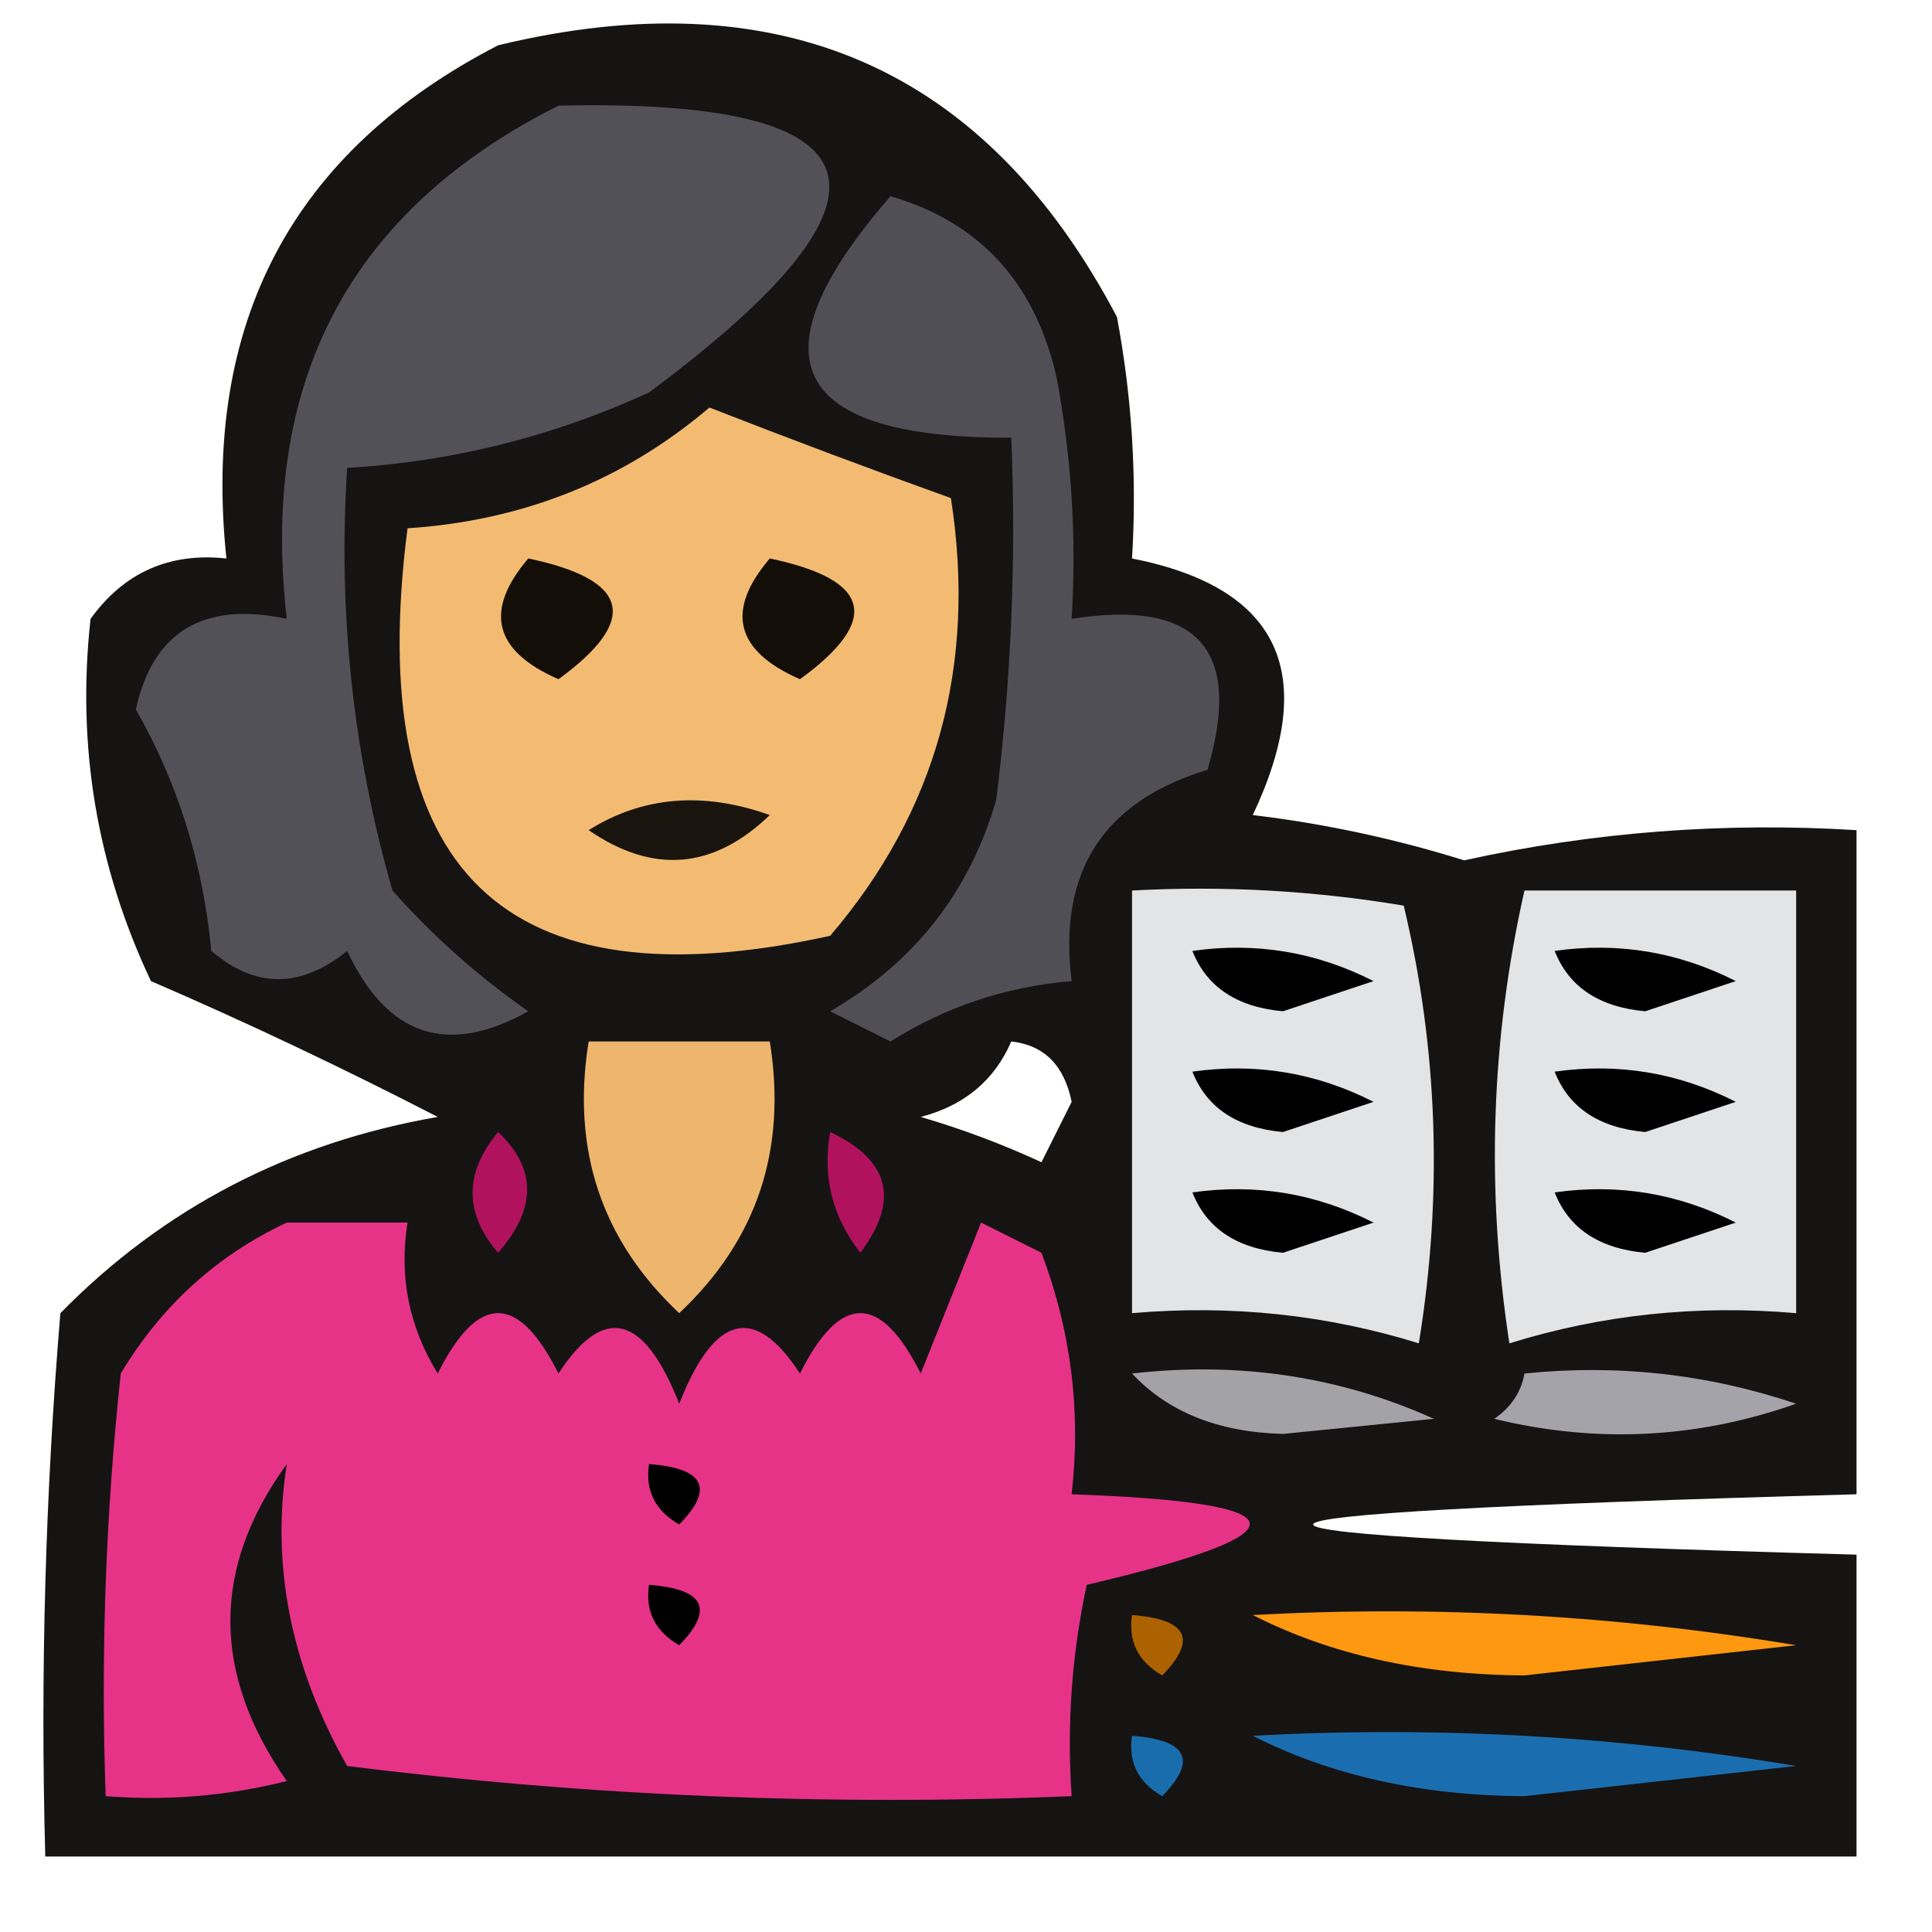 <?xml version="1.0" encoding="UTF-8"?>
<!DOCTYPE svg PUBLIC "-//W3C//DTD SVG 1.1//EN" "http://www.w3.org/Graphics/SVG/1.1/DTD/svg11.dtd">
<svg xmlns="http://www.w3.org/2000/svg" version="1.1" width="64px" height="64px" style="shape-rendering:geometricPrecision; text-rendering:geometricPrecision; image-rendering:optimizeQuality; fill-rule:evenodd; clip-rule:evenodd" xmlns:xlink="http://www.w3.org/1999/xlink">
<g><path style="opacity:0.933" fill="#060303" d="M 16.5,1.5 C 25.822,-0.749 32.655,2.251 37,10.5C 37.497,13.146 37.664,15.813 37.5,18.5C 42.383,19.465 43.717,22.299 41.5,27C 43.891,27.287 46.224,27.787 48.5,28.5C 52.765,27.561 57.098,27.228 61.5,27.5C 61.5,34.833 61.5,42.167 61.5,49.5C 37.5,50.167 37.5,50.833 61.5,51.5C 61.5,54.833 61.5,58.167 61.5,61.5C 41.5,61.5 21.5,61.5 1.5,61.5C 1.334,55.491 1.501,49.491 2,43.5C 5.418,40.018 9.585,37.852 14.5,37C 11.359,35.379 8.192,33.879 5,32.5C 3.202,28.696 2.535,24.696 3,20.5C 4.11,18.963 5.61,18.297 7.5,18.5C 6.683,10.688 9.683,5.021 16.5,1.5 Z M 33.5,34.5 C 34.586,34.62 35.253,35.287 35.5,36.5C 35.167,37.167 34.833,37.833 34.5,38.5C 33.205,37.902 31.872,37.402 30.5,37C 31.942,36.623 32.942,35.79 33.5,34.5 Z"/></g>
<g><path style="opacity:1" fill="#525157" d="M 18.5,3.5 C 29.361,3.251 30.361,6.417 21.5,13C 18.321,14.461 14.988,15.295 11.5,15.5C 11.191,20.267 11.691,24.934 13,29.5C 14.351,31.019 15.851,32.352 17.5,33.5C 14.825,34.996 12.825,34.329 11.5,31.5C 9.958,32.747 8.458,32.747 7,31.5C 6.727,28.607 5.893,25.94 4.5,23.5C 5.073,20.915 6.739,19.915 9.5,20.5C 8.597,12.633 11.597,6.967 18.5,3.5 Z"/></g>
<g><path style="opacity:1" fill="#504f55" d="M 29.5,6.5 C 32.452,7.359 34.285,9.359 35,12.5C 35.497,15.146 35.664,17.813 35.5,20.5C 39.677,19.842 41.177,21.508 40,25.5C 36.544,26.548 35.044,28.881 35.5,32.5C 33.325,32.682 31.325,33.349 29.5,34.5C 28.833,34.167 28.167,33.833 27.5,33.5C 30.284,31.886 32.118,29.552 33,26.5C 33.499,22.514 33.666,18.514 33.5,14.5C 26.175,14.52 24.842,11.853 29.5,6.5 Z"/></g>
<g><path style="opacity:1" fill="#f3bb71" d="M 23.5,13.5 C 26.193,14.552 28.86,15.552 31.5,16.5C 32.362,22.039 31.028,26.872 27.5,31C 16.702,33.376 12.036,28.876 13.5,17.5C 17.327,17.248 20.66,15.915 23.5,13.5 Z"/></g>
<g><path style="opacity:1" fill="#130e07" d="M 17.5,18.5 C 20.861,19.203 21.194,20.537 18.5,22.5C 16.358,21.563 16.024,20.23 17.5,18.5 Z"/></g>
<g><path style="opacity:1" fill="#130e07" d="M 25.5,18.5 C 28.861,19.203 29.194,20.537 26.5,22.5C 24.358,21.563 24.024,20.23 25.5,18.5 Z"/></g>
<g><path style="opacity:1" fill="#19140d" d="M 19.5,27.5 C 21.288,26.378 23.288,26.211 25.5,27C 23.635,28.8 21.635,28.966 19.5,27.5 Z"/></g>
<g><path style="opacity:1" fill="#e3e4e5" d="M 37.5,29.5 C 40.518,29.335 43.518,29.502 46.5,30C 47.635,34.748 47.801,39.581 47,44.5C 43.943,43.55 40.777,43.216 37.5,43.5C 37.5,38.833 37.5,34.167 37.5,29.5 Z"/></g>
<g><path style="opacity:1" fill="#e3e4e5" d="M 50.5,29.5 C 53.5,29.5 56.5,29.5 59.5,29.5C 59.5,34.167 59.5,38.833 59.5,43.5C 56.223,43.216 53.057,43.55 50,44.5C 49.222,39.416 49.389,34.416 50.5,29.5 Z"/></g>
<g><path style="opacity:1" fill="#000000" d="M 39.5,31.5 C 41.604,31.201 43.604,31.534 45.5,32.5C 44.5,32.833 43.5,33.167 42.5,33.5C 40.97,33.36 39.97,32.694 39.5,31.5 Z"/></g>
<g><path style="opacity:1" fill="#000000" d="M 51.5,31.5 C 53.604,31.201 55.604,31.534 57.5,32.5C 56.5,32.833 55.5,33.167 54.5,33.5C 52.97,33.36 51.97,32.694 51.5,31.5 Z"/></g>
<g><path style="opacity:1" fill="#eeb66c" d="M 19.5,34.5 C 21.5,34.5 23.5,34.5 25.5,34.5C 26.077,38.08 25.077,41.08 22.5,43.5C 19.923,41.08 18.923,38.08 19.5,34.5 Z"/></g>
<g><path style="opacity:1" fill="#000000" d="M 39.5,35.5 C 41.604,35.201 43.604,35.534 45.5,36.5C 44.5,36.833 43.5,37.167 42.5,37.5C 40.97,37.36 39.97,36.694 39.5,35.5 Z"/></g>
<g><path style="opacity:1" fill="#000000" d="M 51.5,35.5 C 53.604,35.201 55.604,35.534 57.5,36.5C 56.5,36.833 55.5,37.167 54.5,37.5C 52.97,37.36 51.97,36.694 51.5,35.5 Z"/></g>
<g><path style="opacity:1" fill="#b0125d" d="M 16.5,37.5 C 17.782,38.708 17.782,40.042 16.5,41.5C 15.374,40.192 15.374,38.858 16.5,37.5 Z"/></g>
<g><path style="opacity:1" fill="#b0125d" d="M 27.5,37.5 C 29.476,38.427 29.809,39.761 28.5,41.5C 27.571,40.311 27.238,38.978 27.5,37.5 Z"/></g>
<g><path style="opacity:1" fill="#000000" d="M 39.5,39.5 C 41.604,39.201 43.604,39.534 45.5,40.5C 44.5,40.833 43.5,41.167 42.5,41.5C 40.97,41.36 39.97,40.694 39.5,39.5 Z"/></g>
<g><path style="opacity:1" fill="#000000" d="M 51.5,39.5 C 53.604,39.201 55.604,39.534 57.5,40.5C 56.5,40.833 55.5,41.167 54.5,41.5C 52.97,41.36 51.97,40.694 51.5,39.5 Z"/></g>
<g><path style="opacity:1" fill="#e63388" d="M 9.5,40.5 C 10.833,40.5 12.167,40.5 13.5,40.5C 13.215,42.288 13.548,43.955 14.5,45.5C 15.833,42.833 17.167,42.833 18.5,45.5C 19.999,43.198 21.332,43.531 22.5,46.5C 23.668,43.531 25.001,43.198 26.5,45.5C 27.833,42.833 29.167,42.833 30.5,45.5C 31.167,43.833 31.833,42.167 32.5,40.5C 33.167,40.833 33.833,41.167 34.5,41.5C 35.48,44.087 35.813,46.753 35.5,49.5C 43.196,49.771 43.363,50.771 36,52.5C 35.503,54.81 35.337,57.143 35.5,59.5C 27.472,59.831 19.472,59.498 11.5,58.5C 9.642,55.212 8.975,51.879 9.5,48.5C 7.008,51.93 7.008,55.43 9.5,59C 7.527,59.495 5.527,59.662 3.5,59.5C 3.334,54.822 3.501,50.155 4,45.5C 5.352,43.251 7.185,41.584 9.5,40.5 Z"/></g>
<g><path style="opacity:1" fill="#a3a2a7" d="M 37.5,45.5 C 41.048,45.095 44.381,45.595 47.5,47C 45.833,47.167 44.167,47.333 42.5,47.5C 40.36,47.444 38.694,46.777 37.5,45.5 Z"/></g>
<g><path style="opacity:1" fill="#a4a3a9" d="M 50.5,45.5 C 53.572,45.183 56.572,45.516 59.5,46.5C 56.216,47.657 52.882,47.824 49.5,47C 50.056,46.617 50.389,46.117 50.5,45.5 Z"/></g>
<g><path style="opacity:1" fill="#000000" d="M 21.5,48.5 C 23.337,48.639 23.67,49.306 22.5,50.5C 21.703,50.043 21.369,49.376 21.5,48.5 Z"/></g>
<g><path style="opacity:1" fill="#000000" d="M 21.5,52.5 C 23.337,52.639 23.67,53.306 22.5,54.5C 21.703,54.043 21.369,53.376 21.5,52.5 Z"/></g>
<g><path style="opacity:1" fill="#fe9810" d="M 41.5,53.5 C 47.537,53.171 53.537,53.504 59.5,54.5C 56.5,54.833 53.5,55.167 50.5,55.5C 47.087,55.483 44.087,54.816 41.5,53.5 Z"/></g>
<g><path style="opacity:1" fill="#ac6200" d="M 37.5,53.5 C 39.337,53.639 39.67,54.306 38.5,55.5C 37.703,55.043 37.369,54.376 37.5,53.5 Z"/></g>
<g><path style="opacity:1" fill="#1a6eb0" d="M 41.5,57.5 C 47.537,57.171 53.537,57.504 59.5,58.5C 56.5,58.833 53.5,59.167 50.5,59.5C 47.087,59.483 44.087,58.816 41.5,57.5 Z"/></g>
<g><path style="opacity:1" fill="#196dad" d="M 37.5,57.5 C 39.337,57.639 39.67,58.306 38.5,59.5C 37.703,59.043 37.369,58.376 37.5,57.5 Z"/></g>
</svg>
